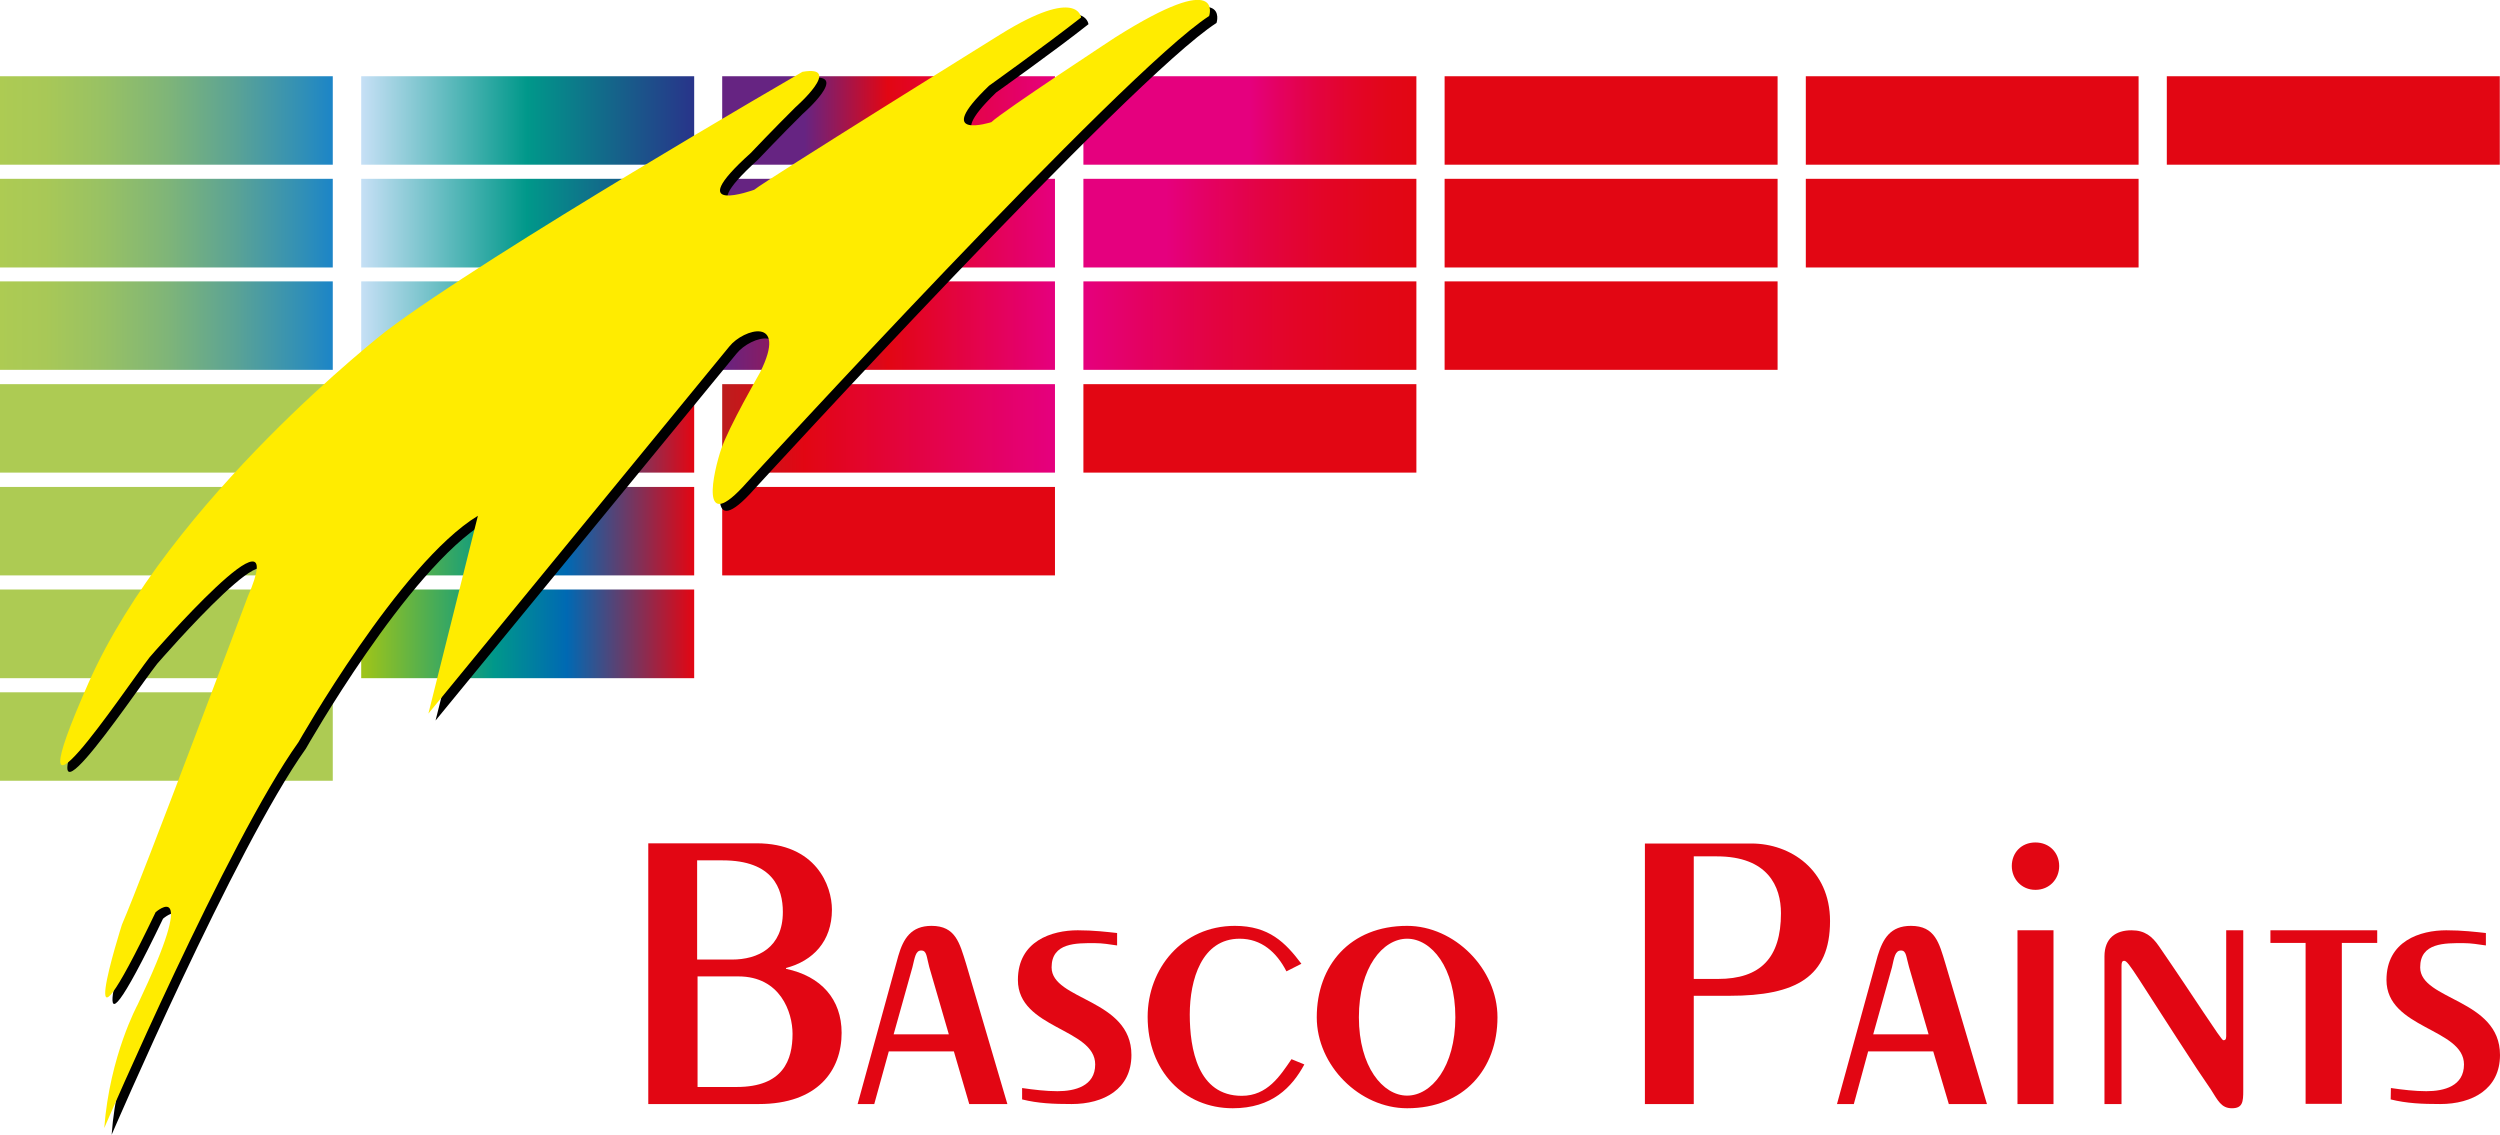 <?xml version="1.0" encoding="utf-8"?>
<!-- Generator: Adobe Illustrator 17.1.0, SVG Export Plug-In . SVG Version: 6.00 Build 0)  -->
<!DOCTYPE svg PUBLIC "-//W3C//DTD SVG 1.1//EN" "http://www.w3.org/Graphics/SVG/1.1/DTD/svg11.dtd">
<svg version="1.1" id="Layer_1" xmlns="http://www.w3.org/2000/svg" xmlns:xlink="http://www.w3.org/1999/xlink" x="0px" y="0px"
	 viewBox="3.3 138.5 1187 538.8" enable-background="new 3.3 138.5 1187 538.8" xml:space="preserve">
<g>
	<g>
		<g>
			<rect x="1032.1" y="174.7" fill="#E20613" width="158.1" height="42"/>
			<rect x="860.7" y="174.7" fill="#E20613" width="158" height="42"/>
			<rect x="689.2" y="174.7" fill="#E20613" width="158.1" height="42"/>
			
				<linearGradient id="SVGID_1_" gradientUnits="userSpaceOnUse" x1="-3368.81" y1="4419.488" x2="-3171.185" y2="4419.488" gradientTransform="matrix(0.8 0 0 -0.8 3212.4 3731.147)">
				<stop  offset="0.5" style="stop-color:#E5007E"/>
				<stop  offset="0.575" style="stop-color:#E40165"/>
				<stop  offset="0.698" style="stop-color:#E30341"/>
				<stop  offset="0.813" style="stop-color:#E30528"/>
				<stop  offset="0.917" style="stop-color:#E20618"/>
				<stop  offset="1" style="stop-color:#E20613"/>
			</linearGradient>
			<rect x="517.7" y="174.7" fill="url(#SVGID_1_)" width="158.1" height="42"/>
			
				<linearGradient id="SVGID_2_" gradientUnits="userSpaceOnUse" x1="-3583.157" y1="4419.488" x2="-3385.657" y2="4419.488" gradientTransform="matrix(0.8 0 0 -0.8 3212.4 3731.147)">
				<stop  offset="0.25" style="stop-color:#662482"/>
				<stop  offset="0.5" style="stop-color:#E20613"/>
				<stop  offset="1" style="stop-color:#E5007E"/>
			</linearGradient>
			<rect x="346.2" y="174.7" fill="url(#SVGID_2_)" width="158" height="42"/>
			
				<linearGradient id="SVGID_3_" gradientUnits="userSpaceOnUse" x1="-3684.347" y1="4370.404" x2="-3526.247" y2="4370.404" gradientTransform="matrix(1 0 0 -1 3858.985 4565.925)">
				<stop  offset="0" style="stop-color:#C7E0F6"/>
				<stop  offset="0.5" style="stop-color:#00988A"/>
				<stop  offset="1" style="stop-color:#28348A"/>
			</linearGradient>
			<rect x="174.8" y="174.7" fill="url(#SVGID_3_)" width="158.1" height="42"/>
			
				<linearGradient id="SVGID_4_" gradientUnits="userSpaceOnUse" x1="-4011.814" y1="4419.488" x2="-3814.314" y2="4419.488" gradientTransform="matrix(0.8 0 0 -0.8 3212.4 3731.147)">
				<stop  offset="0" style="stop-color:#ADCB53"/>
				<stop  offset="0.139" style="stop-color:#A8C857"/>
				<stop  offset="0.312" style="stop-color:#98C164"/>
				<stop  offset="0.504" style="stop-color:#7FB578"/>
				<stop  offset="0.71" style="stop-color:#5BA395"/>
				<stop  offset="0.924" style="stop-color:#2E8EB9"/>
				<stop  offset="1" style="stop-color:#1C85C7"/>
			</linearGradient>
			<rect x="3.3" y="174.7" fill="url(#SVGID_4_)" width="158" height="42"/>
			<rect x="860.7" y="223.4" fill="#E20613" width="158" height="42.1"/>
			<rect x="689.2" y="223.4" fill="#E20613" width="158.1" height="42.1"/>
			
				<linearGradient id="SVGID_5_" gradientUnits="userSpaceOnUse" x1="-3368.81" y1="4358.551" x2="-3171.185" y2="4358.551" gradientTransform="matrix(0.8 0 0 -0.8 3212.4 3731.147)">
				<stop  offset="0.25" style="stop-color:#E5007E"/>
				<stop  offset="0.363" style="stop-color:#E40165"/>
				<stop  offset="0.546" style="stop-color:#E30341"/>
				<stop  offset="0.719" style="stop-color:#E30528"/>
				<stop  offset="0.875" style="stop-color:#E20618"/>
				<stop  offset="1" style="stop-color:#E20613"/>
			</linearGradient>
			<rect x="517.7" y="223.4" fill="url(#SVGID_5_)" width="158.1" height="42.1"/>
			
				<linearGradient id="SVGID_6_" gradientUnits="userSpaceOnUse" x1="-3583.157" y1="4358.551" x2="-3385.657" y2="4358.551" gradientTransform="matrix(0.8 0 0 -0.8 3212.4 3731.147)">
				<stop  offset="0.15" style="stop-color:#662482"/>
				<stop  offset="0.5" style="stop-color:#E20613"/>
				<stop  offset="1" style="stop-color:#E5007E"/>
			</linearGradient>
			<rect x="346.2" y="223.4" fill="url(#SVGID_6_)" width="158" height="42.1"/>
			
				<linearGradient id="SVGID_7_" gradientUnits="userSpaceOnUse" x1="-3797.496" y1="4358.551" x2="-3599.871" y2="4358.551" gradientTransform="matrix(0.8 0 0 -0.8 3212.4 3731.147)">
				<stop  offset="0" style="stop-color:#C7E0F6"/>
				<stop  offset="0.5" style="stop-color:#00988A"/>
				<stop  offset="1" style="stop-color:#28348A"/>
			</linearGradient>
			<rect x="174.8" y="223.4" fill="url(#SVGID_7_)" width="158.1" height="42.1"/>
			
				<linearGradient id="SVGID_8_" gradientUnits="userSpaceOnUse" x1="-4011.814" y1="4358.551" x2="-3814.314" y2="4358.551" gradientTransform="matrix(0.8 0 0 -0.8 3212.4 3731.147)">
				<stop  offset="0" style="stop-color:#ADCB53"/>
				<stop  offset="0.139" style="stop-color:#A8C857"/>
				<stop  offset="0.312" style="stop-color:#98C164"/>
				<stop  offset="0.504" style="stop-color:#7FB578"/>
				<stop  offset="0.71" style="stop-color:#5BA395"/>
				<stop  offset="0.924" style="stop-color:#2E8EB9"/>
				<stop  offset="1" style="stop-color:#1C85C7"/>
			</linearGradient>
			<rect x="3.3" y="223.4" fill="url(#SVGID_8_)" width="158" height="42.1"/>
			<rect x="689.2" y="272.1" fill="#E20613" width="158.1" height="42"/>
			
				<linearGradient id="SVGID_9_" gradientUnits="userSpaceOnUse" x1="-3368.81" y1="4297.738" x2="-3171.185" y2="4297.738" gradientTransform="matrix(0.8 0 0 -0.8 3212.4 3731.147)">
				<stop  offset="0" style="stop-color:#E5007E"/>
				<stop  offset="0.15" style="stop-color:#E40165"/>
				<stop  offset="0.395" style="stop-color:#E30341"/>
				<stop  offset="0.625" style="stop-color:#E30528"/>
				<stop  offset="0.834" style="stop-color:#E20618"/>
				<stop  offset="1" style="stop-color:#E20613"/>
			</linearGradient>
			<rect x="517.7" y="272.1" fill="url(#SVGID_9_)" width="158.1" height="42"/>
			
				<linearGradient id="SVGID_10_" gradientUnits="userSpaceOnUse" x1="-3583.157" y1="4297.738" x2="-3385.657" y2="4297.738" gradientTransform="matrix(0.8 0 0 -0.8 3212.4 3731.147)">
				<stop  offset="0" style="stop-color:#662482"/>
				<stop  offset="0.5" style="stop-color:#E20613"/>
				<stop  offset="1" style="stop-color:#E5007E"/>
			</linearGradient>
			<rect x="346.2" y="272.1" fill="url(#SVGID_10_)" width="158" height="42"/>
			
				<linearGradient id="SVGID_11_" gradientUnits="userSpaceOnUse" x1="-3797.496" y1="4297.738" x2="-3599.871" y2="4297.738" gradientTransform="matrix(0.8 0 0 -0.8 3212.4 3731.147)">
				<stop  offset="0" style="stop-color:#C7E0F6"/>
				<stop  offset="0.5" style="stop-color:#00988A"/>
				<stop  offset="1" style="stop-color:#283582"/>
			</linearGradient>
			<rect x="174.8" y="272.1" fill="url(#SVGID_11_)" width="158.1" height="42"/>
			
				<linearGradient id="SVGID_12_" gradientUnits="userSpaceOnUse" x1="-4011.814" y1="4297.738" x2="-3814.314" y2="4297.738" gradientTransform="matrix(0.8 0 0 -0.8 3212.4 3731.147)">
				<stop  offset="0" style="stop-color:#ADCB53"/>
				<stop  offset="0.139" style="stop-color:#A8C857"/>
				<stop  offset="0.312" style="stop-color:#98C164"/>
				<stop  offset="0.504" style="stop-color:#7FB578"/>
				<stop  offset="0.71" style="stop-color:#5BA395"/>
				<stop  offset="0.924" style="stop-color:#2E8EB9"/>
				<stop  offset="1" style="stop-color:#1C85C7"/>
			</linearGradient>
			<rect x="3.3" y="272.1" fill="url(#SVGID_12_)" width="158" height="42"/>
			<rect x="517.7" y="320.9" fill="#E20613" width="158.1" height="42"/>
			
				<linearGradient id="SVGID_13_" gradientUnits="userSpaceOnUse" x1="-3583.157" y1="4236.738" x2="-3385.657" y2="4236.738" gradientTransform="matrix(0.8 0 0 -0.8 3212.4 3731.147)">
				<stop  offset="0" style="stop-color:#BC1D1D"/>
				<stop  offset="0.25" style="stop-color:#E20613"/>
				<stop  offset="1" style="stop-color:#E5007E"/>
			</linearGradient>
			<rect x="346.2" y="320.9" fill="url(#SVGID_13_)" width="158" height="42"/>
			
				<linearGradient id="SVGID_14_" gradientUnits="userSpaceOnUse" x1="-3797.496" y1="4236.738" x2="-3599.871" y2="4236.738" gradientTransform="matrix(0.8 0 0 -0.8 3212.4 3731.147)">
				<stop  offset="0" style="stop-color:#A1C517"/>
				<stop  offset="0.4" style="stop-color:#00A995"/>
				<stop  offset="0.62" style="stop-color:#0072BC"/>
				<stop  offset="1" style="stop-color:#E20613"/>
			</linearGradient>
			<rect x="174.8" y="320.9" fill="url(#SVGID_14_)" width="158.1" height="42"/>
			<rect x="3.3" y="320.9" fill="#ADCB53" width="158" height="42"/>
			<rect x="346.2" y="369.7" fill="#E20613" width="158" height="42"/>
			
				<linearGradient id="SVGID_15_" gradientUnits="userSpaceOnUse" x1="-3797.496" y1="4175.738" x2="-3599.871" y2="4175.738" gradientTransform="matrix(0.8 0 0 -0.8 3212.4 3731.147)">
				<stop  offset="0" style="stop-color:#A1C517"/>
				<stop  offset="0.4" style="stop-color:#00988A"/>
				<stop  offset="0.62" style="stop-color:#0069B3"/>
				<stop  offset="1" style="stop-color:#E20613"/>
			</linearGradient>
			<rect x="174.8" y="369.7" fill="url(#SVGID_15_)" width="158.1" height="42"/>
			<rect x="3.3" y="369.7" fill="#ADCB53" width="158" height="42"/>
			
				<linearGradient id="SVGID_16_" gradientUnits="userSpaceOnUse" x1="-3797.496" y1="4114.801" x2="-3599.871" y2="4114.801" gradientTransform="matrix(0.8 0 0 -0.8 3212.4 3731.147)">
				<stop  offset="0" style="stop-color:#A1C517"/>
				<stop  offset="0.4" style="stop-color:#00988A"/>
				<stop  offset="0.62" style="stop-color:#0069B3"/>
				<stop  offset="1" style="stop-color:#E20613"/>
			</linearGradient>
			<rect x="174.8" y="418.4" fill="url(#SVGID_16_)" width="158.1" height="42.1"/>
			<rect x="3.3" y="418.4" fill="#ADCB53" width="158" height="42.1"/>
			<rect x="3.3" y="467.2" fill="#ADCB53" width="158" height="42"/>
		</g>
		<g>
			<path d="M210.1,480.6L353,306.4c6.7-8.4,28-14.6,14.6,12.2c0,0-15.2,26.4-18.5,36.5c-3.4,10-11.3,42.3,12.4,15.6
				c0,0,178.7-195.2,219.4-221.3c0,0,7.5-22.7-44.6,10c0,0-53.8,35.4-58.8,40.4c0,0-28.6,9-1.2-17.4c0,0,27.5-19.5,43.8-32.4
				c0,0-1.4-14.9-38.1,7.9c0,0-111.5,69.5-117.2,73.9c0,0-35.2,12.9-1.7-17.4c0,0,11.2-11.8,21.3-21.8c0,0,23-20.1,3.3-16.9
				c0,0-149,86.3-197.8,123.3c0,0-102.5,79.6-141.2,167s17.4,2.8,29.2-12.3c0,0,68.4-79,46.5-28.6c0,0-49.6,132-59.7,155.5
				c0,0-26.1,81.6,16-5.9c0,0,21-18.4-8.4,43.7c0,0-13.5,24.5-16,58.9c0,0,58.6-136.1,92.2-183.3c0,0,48.2-85.1,85.2-107.5
				L210.1,480.6z"/>
			<path fill="#FFEC00" d="M206.7,477.3L349.6,303c6.7-8.4,28-14.6,14.6,12.3c0,0-15.1,26.3-18.5,36.5c-3.4,10-11.2,42.3,12.3,15.7
				c0,0,178.8-195.2,219.4-221.4c0,0,7.6-22.7-44.5,10.1c0,0-53.8,35.3-58.9,40.3c0,0-28.6,9.1-1.1-17.3c0,0,27.4-19.6,43.7-32.4
				c0,0-1.4-14.8-38.1,7.9c0,0-111.6,69.4-117.1,73.9c0,0-35.4,12.9-1.7-17.4c0,0,11.2-11.8,21.3-21.8c0,0,23-20.2,3.3-16.8
				c0,0-149,86.2-197.8,123.2c0,0-102.5,79.6-141.2,167c-38.6,87.4,17.3,2.9,29.1-12.3c0,0,68.4-79,46.5-28.6
				c0,0-49.5,132-59.7,155.6c0,0-26,81.6,16-5.9c0,0,21.1-18.5-8.5,43.8c0,0-13.3,24.3-15.9,58.7c0,0,58.6-136.1,92.2-183.2
				c0,0,48.2-85.1,85.2-107.5L206.7,477.3z"/>
		</g>
	</g>
	<g>
		<path fill="#E20613" d="M334.4,602.1h19.5c19.9,0,25.7,17,25.7,27.3c0,12.3-4.4,25.2-26.5,25.2h-18.6v-52.5H334.4z M334.4,547h12
			c23.9,0,28.6,13.4,28.6,24.5c0,16.9-11.8,22.6-24.2,22.6h-16.5V547H334.4z M311.2,662.7h52.4c28,0,39.3-16,39.3-33.8
			c0-15.9-9.7-26.9-26.4-30.4v-0.4c12.7-3.3,21.8-12.6,21.8-27.7c0-11.2-7.4-31.5-35.9-31.5h-51.3v123.8H311.2z"/>
		<path fill="#E20613" d="M427.6,629.6l8.9-31.8c1.2-4.8,1.5-8,4.2-8s2.5,3,3.8,7.8l9.3,32H427.6z M418.4,662.7l6.9-25h30.9l7.3,25
			h18.1L462,596.1c-3.1-9.9-5-18-16.4-18c-9.7,0-13.4,6-15.8,14.3l-19.3,70.3H418.4z"/>
		<path fill="#E20613" d="M488.6,655.1c5.5,0.8,11.4,1.5,16.8,1.5c8.3,0,17.9-2.4,17.9-12.7c0-17.2-36.7-16.9-36.7-40.1
			c0-18.6,16.2-23.6,28.4-23.6c7.6,0,14.1,0.8,18.7,1.3v5.9c-3.6-0.5-6.8-1.1-10.7-1.1c-8.6,0-20.4-0.3-20.4,11.5
			c0,15.7,37.9,14.9,37.9,41.6c0,16.2-13.1,23.3-28.4,23.3c-8.6,0-15.9-0.3-23.5-2.2L488.6,655.1L488.6,655.1z"/>
		<path fill="#E20613" d="M614.1,599.7c-4.7-9.2-12-15.5-22.2-15.5c-18,0-23.7,19.4-23.7,36c0,16.3,3.8,38.6,24.7,38.6
			c12.2,0,18.2-9.5,23.6-17.4l6.1,2.5c-5.9,10.9-15.4,20.8-34,20.8c-23.1,0-40.4-17.7-40.4-43.4c0-22.9,16.4-43.2,41.4-43.2
			c16.2,0,24,7.9,31.6,18L614.1,599.7z"/>
		<path fill="#E20613" d="M671.4,584.2c11.5,0,22.9,13.6,22.9,37.3c0,23.6-11.4,37.2-22.9,37.2c-11.5,0-22.9-13.7-22.9-37.2
			C648.5,597.8,659.9,584.2,671.4,584.2z M671.4,578.1c-27.1,0-42.9,18.8-42.9,43.4c0,23,20.4,43.2,42.9,43.2
			c27,0,42.9-18.7,42.9-43.2C714.3,598.4,693.8,578.1,671.4,578.1z"/>
		<path fill="#E20613" d="M807.5,545.1h10.9c24.3,0,30.5,14.3,30.5,27c0,21.3-9.8,31.2-29.9,31.2h-11.5V545.1z M784.3,662.7h23.2
			v-51.4h17.1c31.4,0,47.6-8.9,47.6-35.5c0-24.4-18.9-36.8-37.3-36.8h-50.6V662.7z"/>
		<path fill="#E20613" d="M892.7,629.6l8.9-31.8c1.1-4.8,1.5-8,4.3-8c2.6,0,2.4,3,3.8,7.8l9.3,32H892.7z M883.5,662.7l6.8-25h30.9
			l7.4,25h18.1L927,596.1c-3-9.9-4.9-18-16.4-18c-9.7,0-13.3,6-15.8,14.3l-19.3,70.3L883.5,662.7L883.5,662.7z"/>
		<path fill="#E20613" d="M961.2,662.7v-82.5h17.1v82.5H961.2z M981,549.7c0,6.2-4.6,11.3-11.3,11.3c-6.6,0-11.2-5.2-11.2-11.3
			c0-6.3,4.5-11.2,11.2-11.2C976.4,538.5,981,543.4,981,549.7z"/>
		<path fill="#E20613" d="M1002.5,662.7v-70.1c0-8.7,5.4-12.4,12.8-12.4c6.3,0,9.8,2.8,13.1,7.6c17,24.7,29.5,44.6,30.5,44.6
			c0.8,0,1.4-0.2,1.4-1.9v-50.3h8.1v76.1c0,5.4-0.3,8.4-5.4,8.4c-5.1,0-6.7-3.8-9.9-8.8l-6.7-9.9c-28.9-44.2-32.4-51.3-34.5-51.3
			c-1.1,0-1.3,0.9-1.3,2.5v65.5L1002.5,662.7L1002.5,662.7z"/>
		<path fill="#E20613" d="M1081.3,580.2h50.7v6h-16.8v76.4H1098v-76.4h-16.7V580.2z"/>
		<path fill="#E20613" d="M1138.5,655.1c5.5,0.8,11.4,1.5,16.8,1.5c8.5,0,17.9-2.4,17.9-12.7c0-17.2-36.8-16.9-36.8-40.1
			c0-18.6,16.1-23.6,28.4-23.6c7.6,0,14.2,0.8,18.8,1.3v5.9c-3.7-0.5-6.9-1.1-10.7-1.1c-8.7,0-20.5-0.3-20.5,11.5
			c0,15.7,37.9,14.9,37.9,41.6c0,16.2-13.1,23.3-28.4,23.3c-8.6,0-15.8-0.3-23.5-2.2L1138.5,655.1L1138.5,655.1z"/>
	</g>
</g>
</svg>
